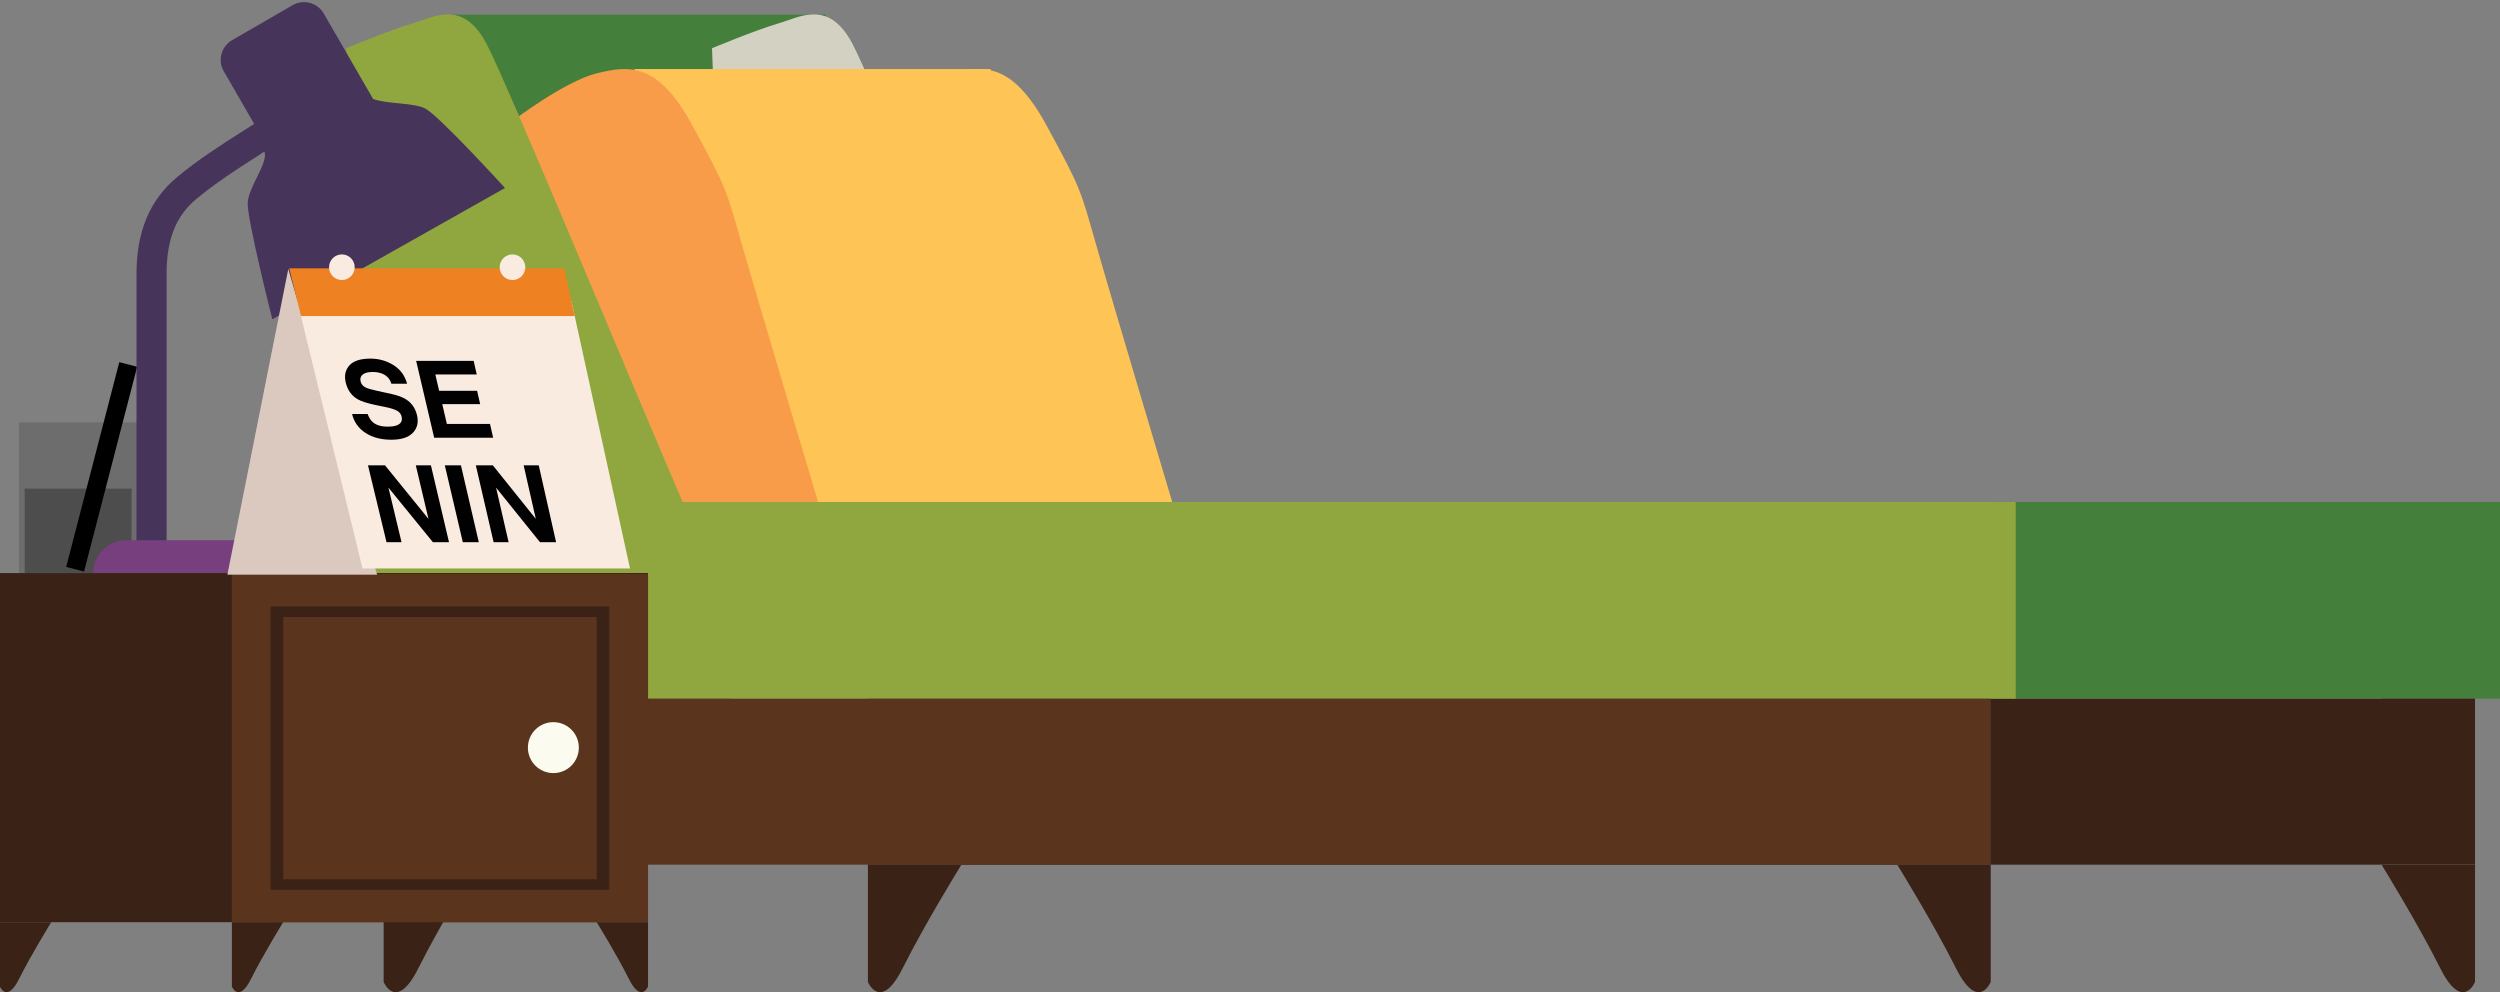 <?xml version="1.0" encoding="utf-8"?>
<!-- Generator: Adobe Illustrator 16.0.0, SVG Export Plug-In . SVG Version: 6.00 Build 0)  -->
<!DOCTYPE svg PUBLIC "-//W3C//DTD SVG 1.0//EN" "http://www.w3.org/TR/2001/REC-SVG-20010904/DTD/svg10.dtd">
<svg version="1.0" id="Layer_1" xmlns="http://www.w3.org/2000/svg" xmlns:xlink="http://www.w3.org/1999/xlink" x="0px" y="0px"
	 width="556.833px" height="220.999px" viewBox="0 0 556.833 220.999" enable-background="new 0 0 556.833 220.999"
	 xml:space="preserve">
<rect x="0" y="0" width="556.833" height="220.999" fill="#808080" stroke="none"/>
<g>
	<g>
		<g>
			<rect x="100.552" y="3.26" fill="#457F3C" width="83.408" height="44.102"/>
			<path fill="#D3D1C2" d="M233.546,111.811c-10.131-23.466-39.391-94.135-43.765-102.23c-5.295-9.816-11.668-5.738-16.526-4.328
				c-4.857,1.41-14.667,5.484-14.667,5.484l3.933,103.916v40.956h367.951v-43.798H233.546z"/>
			<rect x="141.305" y="15.38" fill="#FEC455" width="79.339" height="108.604"/>
			<rect x="443.4" y="111.811" fill="#457F3C" width="113.433" height="43.798"/>
			<rect x="193.316" y="155.608" fill="#3A2316" width="357.954" height="36.983"/>
			<path fill="#3A2316" d="M551.271,192.633v26.078c0,0-2.805,6.826-7.77-3.104c-4.968-9.937-13.029-22.975-13.029-22.975H551.271z"
				/>
			<path fill="#F89C4A" d="M114.427,26.745c0,0,11.479-8.72,18.545-10.428c7.065-1.711,13.473-2.618,21.195,11.53
				c7.716,14.15,7.615,14.445,10.977,26.266c3.368,11.822,18.816,63.573,18.816,63.573l-37.965-3.974L114.427,26.745z"/>
			<path fill="#FEC455" d="M193.316,26.745c0,0,11.477-8.72,18.541-10.428c7.063-1.711,13.477-2.618,21.192,11.53
				c7.716,14.15,7.622,14.445,10.983,26.266c3.361,11.822,18.813,63.573,18.813,63.573h-48.334L193.316,26.745z"/>
			<path fill="#8FA73E" d="M152.043,111.811c-10.135-23.466-39.394-94.135-43.765-102.23c-5.298-9.816-11.672-5.738-16.529-4.328
				s-14.667,5.484-14.667,5.484l3.936,103.916v40.956h367.948v-43.798H152.043z"/>
			<rect x="85.449" y="155.608" fill="#5B341E" width="357.951" height="36.983"/>
			<path fill="#3A2316" d="M443.4,192.633v26.078c0,0-2.802,6.826-7.767-3.104c-4.972-9.937-13.033-22.975-13.033-22.975H443.4z"/>
			<path fill="#3A2316" d="M85.449,192.633v26.078c0,0,2.801,6.826,7.763-3.104c4.972-9.937,13.036-22.975,13.036-22.975H85.449z"/>
			<path fill="#3A2316" d="M193.316,192.633v26.078c0,0,2.798,6.826,7.763-3.104c4.972-9.937,13.036-22.975,13.036-22.975H193.316z"
				/>
		</g>
		<g>
			<g>
				<rect x="20.576" y="80.422" transform="matrix(0.968 0.251 -0.251 0.968 26.84 -2.351)" width="4.106" height="47.12"/>
				<g opacity="0.15">
					<g>
						<defs>
							<rect id="SVGID_1_" x="4.237" y="94.127" width="26.328" height="33.512"/>
						</defs>
						<use xlink:href="#SVGID_1_"  overflow="visible"/>
						<clipPath id="SVGID_2_">
							<use xlink:href="#SVGID_1_"  overflow="visible"/>
						</clipPath>
						<polygon clip-path="url(#SVGID_2_)" points="27.573,127.635 30.565,94.121 4.237,94.121 7.236,127.635 						"/>
					</g>
				</g>
				<g opacity="0.3">
					<g>
						<defs>
							<rect id="SVGID_3_" x="5.499" y="108.869" width="23.802" height="18.77"/>
						</defs>
						<use xlink:href="#SVGID_3_"  overflow="visible"/>
						<clipPath id="SVGID_4_">
							<use xlink:href="#SVGID_3_"  overflow="visible"/>
						</clipPath>
						<polygon clip-path="url(#SVGID_4_)" points="29.301,108.869 5.506,108.869 7.223,127.635 27.573,127.635 						"/>
					</g>
				</g>
			</g>
			<g>
				<path fill="#47345B" d="M94.792,24.215c-2.532-1.391-8.49-0.988-11.69-2.174L72.111,3.014c-1.396-2.43-4.502-3.262-6.938-1.861
					L51.701,8.939c-2.429,1.398-3.264,4.506-1.865,6.93l6.783,11.73c-0.832,0.528-1.66,1.06-2.482,1.574
					c-4.979,3.166-10.077,6.441-14.653,10.24c-6.139,5.102-9.081,12.166-9.081,21.605v61.254h6.706V61.02
					c0-7.528,1.959-12.829,6.612-16.695c4.264-3.541,9.135-6.704,13.945-9.761c0.423-0.269,0.792-0.536,1.215-0.808
					c0.986,2.402-3.563,7.864-3.711,11.442c-0.147,3.638,5.482,25.908,5.482,25.908l51.83-29.234
					C112.482,41.872,97.983,25.964,94.792,24.215"/>
				<path fill="#783F7F" d="M68.857,127.639c-0.067-4.055-3.368-7.32-7.441-7.32H28.178c-4.065,0-7.373,3.266-7.434,7.32H68.857z"/>
			</g>
			<g>
				<rect x="-0.022" y="127.639" fill="#3A2316" width="144.36" height="77.762"/>
				<rect x="51.647" y="127.869" fill="#5B341E" width="92.69" height="77.531"/>
				<rect x="60.269" y="135.082" fill="#3A2316" width="75.444" height="63.105"/>
				<rect x="63.08" y="137.438" fill="#5B341E" width="69.818" height="58.396"/>
				<path fill="#3A2316" d="M51.647,205.4v14.338c0,0,1.536,3.758,4.267-1.704c2.73-5.464,7.166-12.634,7.166-12.634H51.647z"/>
				<path fill="#3A2316" d="M-0.022,205.4v14.338c0,0,1.543,3.758,4.268-1.704c2.73-5.464,7.172-12.634,7.172-12.634H-0.022z"/>
				<path fill="#3A2316" d="M144.338,205.4v14.338c0,0-1.537,3.758-4.268-1.704c-2.73-5.464-7.172-12.634-7.172-12.634H144.338z"/>
				<path fill="#FBFCEF" d="M128.926,166.52c0-3.133-2.536-5.674-5.669-5.674c-3.134,0-5.677,2.541-5.677,5.674
					s2.543,5.675,5.677,5.675C126.39,172.194,128.926,169.652,128.926,166.52z"/>
			</g>
		</g>
	</g>
	<g>
		<polygon fill="#DBC9BF" points="64.212,59.904 50.647,128 84,128 		"/>
		<polygon fill="#FAEBE1" points="140.324,126.618 80.75,126.618 66.211,67.043 127.272,67.043 		"/>
		<polygon fill="#EE8122" points="128.008,70.402 67.03,70.402 64.437,59.773 125.68,59.773 		"/>
		<g>
			<path fill="#010101" d="M81.881,92.213c0.3,0.782,0.66,1.367,1.082,1.754c0.771,0.705,1.884,1.058,3.342,1.058
				c0.874,0,1.561-0.093,2.062-0.279c0.949-0.356,1.31-1.019,1.08-1.986c-0.134-0.565-0.491-1.003-1.072-1.313
				c-0.579-0.301-1.446-0.568-2.604-0.801l-1.979-0.406c-1.946-0.402-3.322-0.841-4.128-1.313c-1.362-0.791-2.247-2.025-2.653-3.707
				c-0.37-1.533-0.104-2.807,0.803-3.822c0.906-1.014,2.476-1.521,4.706-1.521c1.862,0,3.564,0.479,5.105,1.436
				c1.54,0.956,2.557,2.344,3.05,4.164h-3.498c-0.309-1.029-0.951-1.762-1.928-2.195c-0.65-0.287-1.408-0.43-2.273-0.43
				c-0.962,0-1.686,0.186-2.17,0.557c-0.485,0.373-0.647,0.891-0.487,1.557c0.146,0.612,0.539,1.069,1.177,1.371
				c0.411,0.201,1.238,0.438,2.482,0.709l3.223,0.709c1.413,0.31,2.514,0.724,3.305,1.242c1.226,0.807,2.019,1.972,2.378,3.498
				c0.369,1.563,0.063,2.863-0.919,3.896c-0.979,1.034-2.586,1.551-4.82,1.551c-2.281,0-4.198-0.509-5.75-1.527
				c-1.555-1.018-2.547-2.418-2.977-4.199H81.881z"/>
			<path fill="#010101" d="M106.188,83.406h-9.226l0.848,3.637h8.456l0.683,2.975h-8.445l1.025,4.402h9.607l0.705,3.078H96.707
				l-4.016-17.123h12.803L106.188,83.406z"/>
			<path fill="#010101" d="M81.961,103.639h3.787l9.69,11.939l-2.827-11.939h3.366l4.03,17.123h-3.586l-9.901-12.149l2.914,12.149
				h-3.343L81.961,103.639z"/>
			<path fill="#010101" d="M106.646,120.762h-3.563l-4.009-17.123h3.589L106.646,120.762z"/>
			<path fill="#010101" d="M105.982,103.639h3.787l9.571,11.939l-2.708-11.939h3.365l3.86,17.123h-3.586l-9.78-12.149l2.792,12.149
				h-3.342L105.982,103.639z"/>
		</g>
		<circle fill="#FAEBE1" cx="76.146" cy="59.52" r="2.854"/>
		<circle fill="#FAEBE1" cx="114.146" cy="59.52" r="2.854"/>
	</g>
</g>
</svg>
